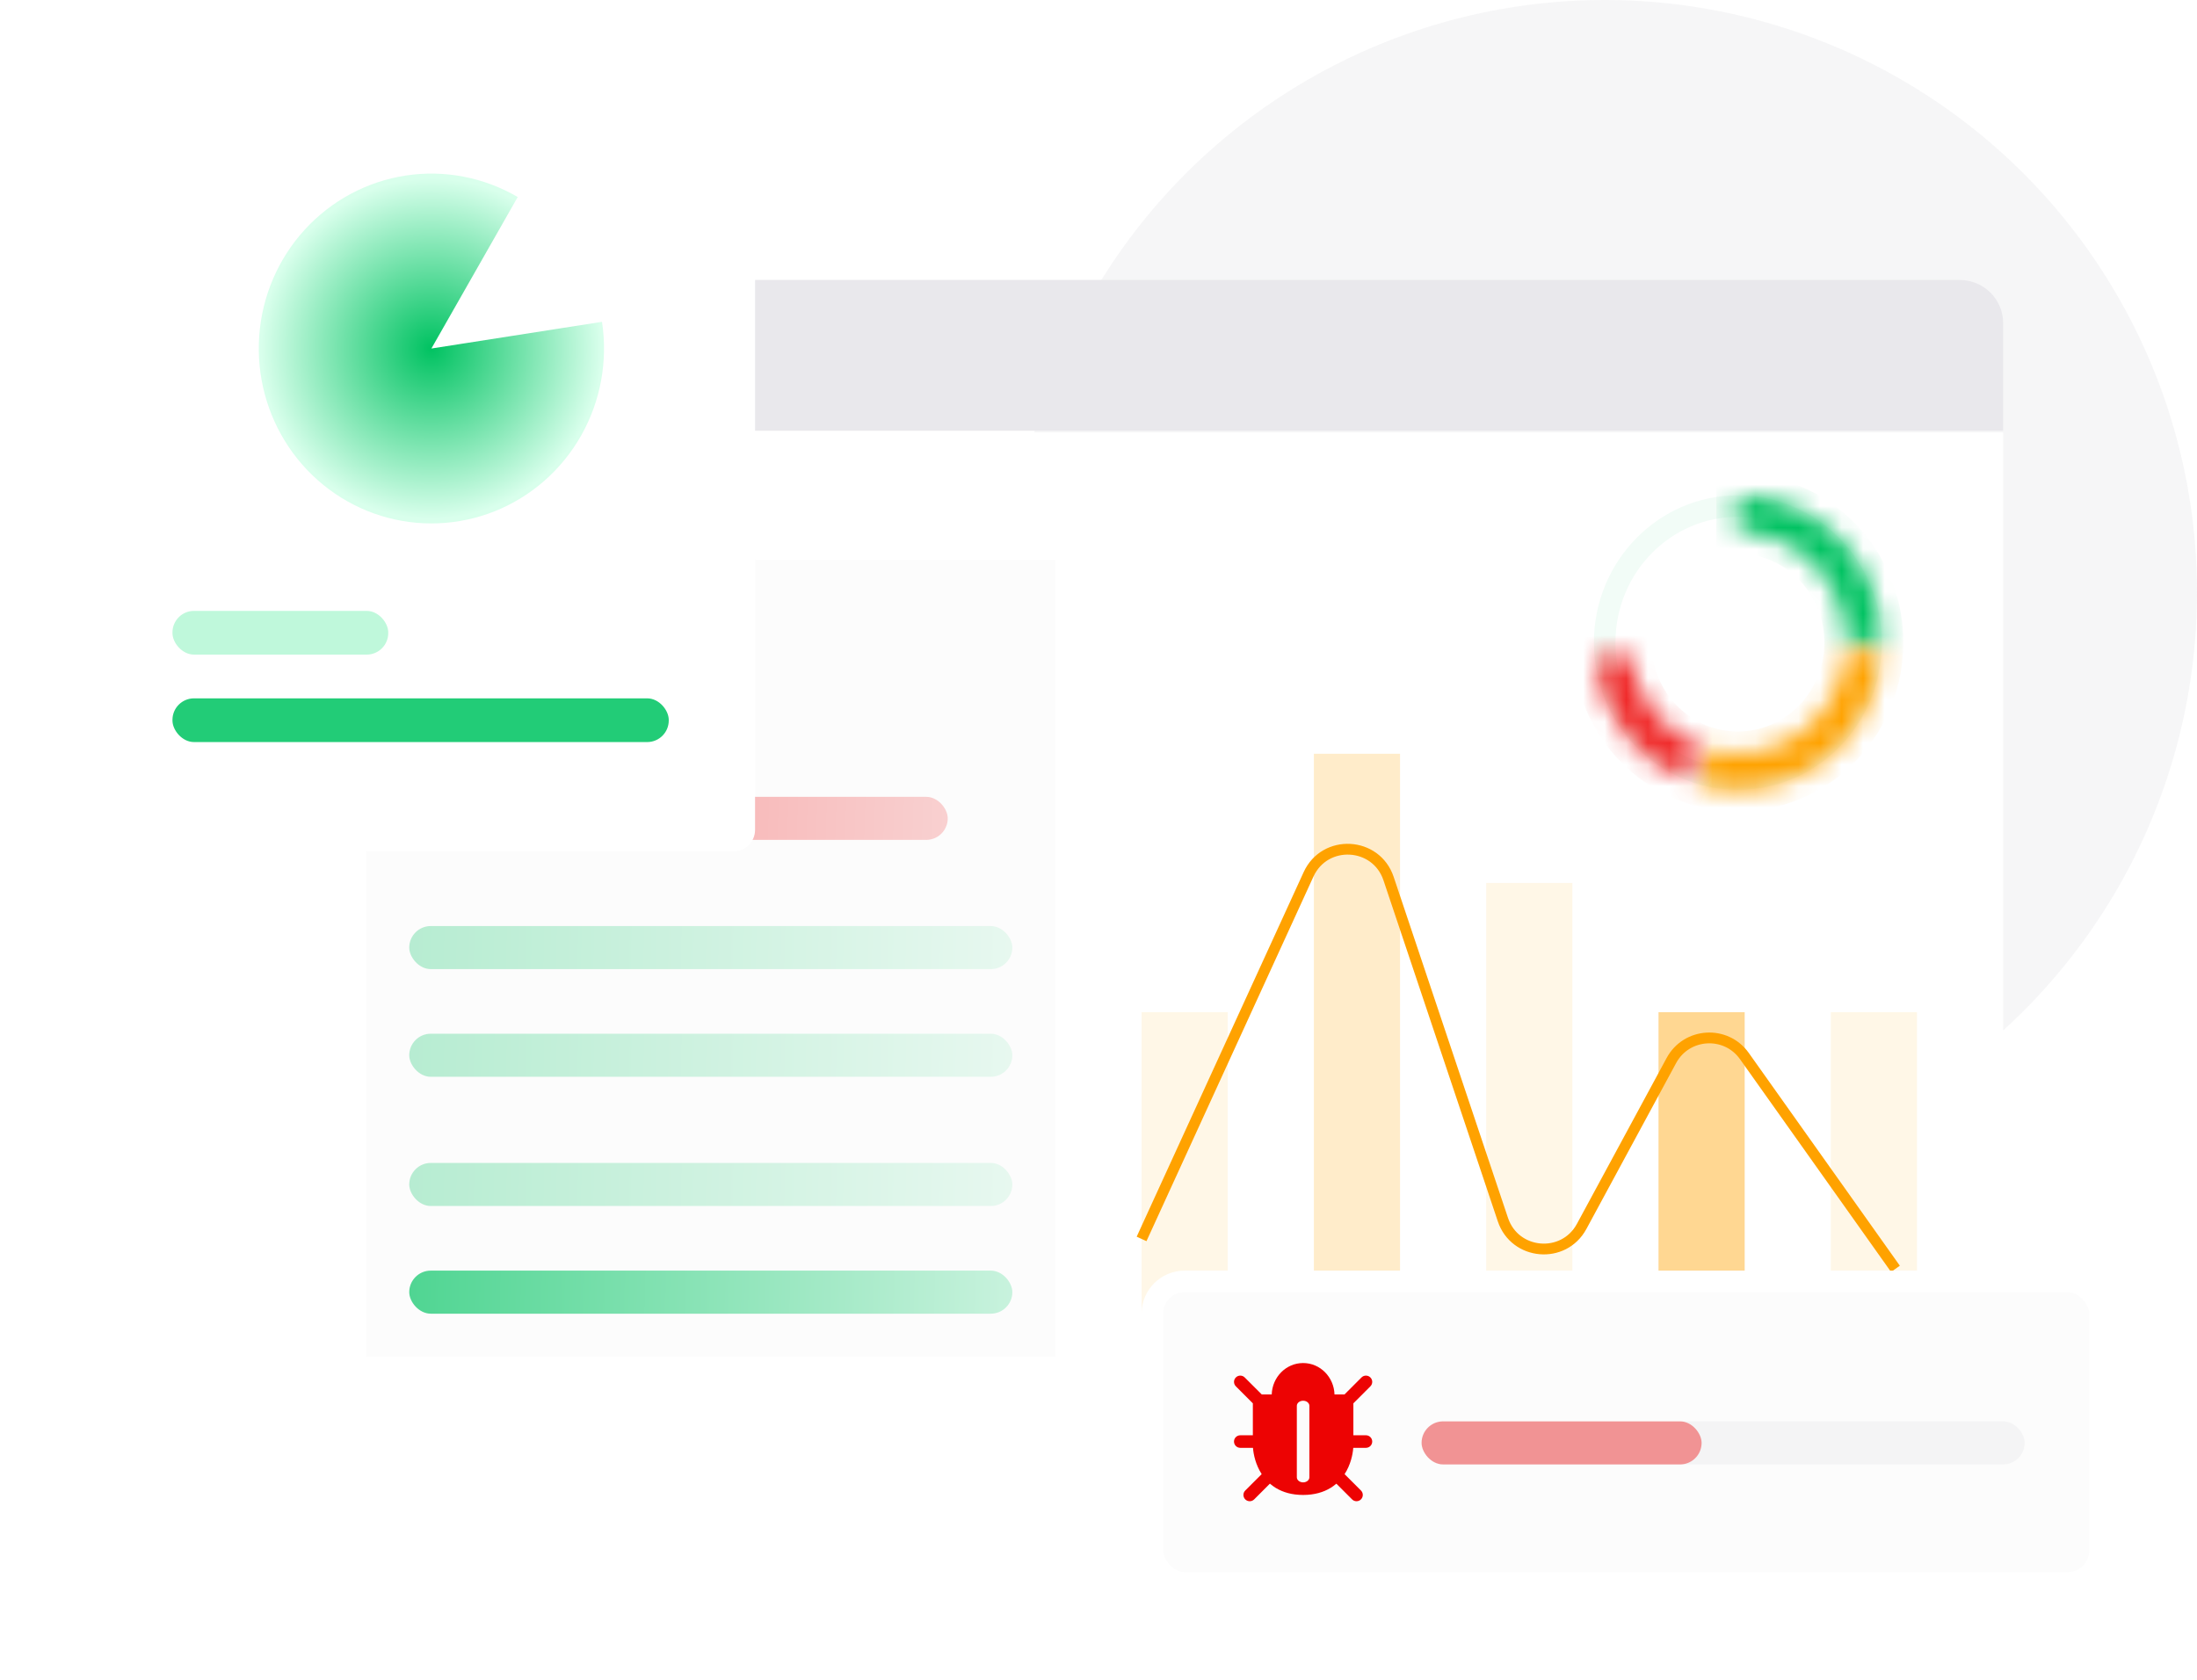 <svg width="102" height="78" viewBox="0 0 102 78" fill="none" xmlns="http://www.w3.org/2000/svg">
<circle opacity="0.8" cx="74.5" cy="27.5" r="27.5" fill="#E9E8EC" fill-opacity="0.5"/>
<g filter="url(#filter0_d_4780_207122)">
<path d="M11 11C11 9.895 11.906 9 13.025 9H90.975C92.094 9 93 9.895 93 11V16H11V11Z" fill="#E9E8EC"/>
<path d="M11 16.077H93V62.077C93 63.181 92.094 64.077 90.975 64.077H13.025C11.906 64.077 11 63.181 11 62.077V16.077Z" fill="white"/>
<path d="M86.868 25.838C86.868 29.349 84.089 32.176 80.684 32.176C77.279 32.176 74.5 29.349 74.5 25.838C74.5 22.327 77.279 19.5 80.684 19.5C84.089 19.5 86.868 22.327 86.868 25.838Z" stroke="#F2FCF7"/>
<mask id="path-5-inside-1_4780_207122" fill="white">
<path d="M80.684 19C81.562 19 82.431 19.177 83.242 19.52C84.053 19.864 84.79 20.368 85.41 21.003C86.031 21.638 86.523 22.392 86.859 23.221C87.195 24.051 87.368 24.94 87.368 25.838L85.698 25.838C85.698 25.164 85.569 24.497 85.317 23.875C85.065 23.253 84.695 22.687 84.23 22.211C83.764 21.734 83.211 21.357 82.603 21.099C81.995 20.841 81.343 20.708 80.684 20.708L80.684 19Z"/>
</mask>
<path d="M80.684 19C81.562 19 82.431 19.177 83.242 19.52C84.053 19.864 84.79 20.368 85.41 21.003C86.031 21.638 86.523 22.392 86.859 23.221C87.195 24.051 87.368 24.94 87.368 25.838L85.698 25.838C85.698 25.164 85.569 24.497 85.317 23.875C85.065 23.253 84.695 22.687 84.23 22.211C83.764 21.734 83.211 21.357 82.603 21.099C81.995 20.841 81.343 20.708 80.684 20.708L80.684 19Z" stroke="#00C261" stroke-width="2" mask="url(#path-5-inside-1_4780_207122)"/>
<mask id="path-6-inside-2_4780_207122" fill="white">
<path d="M87.354 26.279C87.29 27.299 87.003 28.292 86.514 29.183C86.025 30.075 85.347 30.843 84.53 31.431C83.712 32.019 82.776 32.412 81.791 32.582C80.806 32.751 79.796 32.692 78.835 32.409L79.297 30.768C80.018 30.98 80.775 31.024 81.514 30.897C82.254 30.77 82.956 30.475 83.569 30.034C84.182 29.593 84.691 29.016 85.057 28.348C85.424 27.679 85.639 26.934 85.688 26.169L87.354 26.279Z"/>
</mask>
<path d="M87.354 26.279C87.29 27.299 87.003 28.292 86.514 29.183C86.025 30.075 85.347 30.843 84.53 31.431C83.712 32.019 82.776 32.412 81.791 32.582C80.806 32.751 79.796 32.692 78.835 32.409L79.297 30.768C80.018 30.98 80.775 31.024 81.514 30.897C82.254 30.77 82.956 30.475 83.569 30.034C84.182 29.593 84.691 29.016 85.057 28.348C85.424 27.679 85.639 26.934 85.688 26.169L87.354 26.279Z" stroke="#FFA200" stroke-width="2" mask="url(#path-6-inside-2_4780_207122)"/>
<mask id="path-7-inside-3_4780_207122" fill="white">
<path d="M78.31 32.23C77.155 31.781 76.144 31.013 75.39 30.012C74.635 29.011 74.167 27.815 74.037 26.558L75.698 26.378C75.795 27.321 76.147 28.218 76.712 28.969C77.278 29.72 78.036 30.296 78.903 30.633L78.31 32.23Z"/>
</mask>
<path d="M78.31 32.23C77.155 31.781 76.144 31.013 75.39 30.012C74.635 29.011 74.167 27.815 74.037 26.558L75.698 26.378C75.795 27.321 76.147 28.218 76.712 28.969C77.278 29.72 78.036 30.296 78.903 30.633L78.31 32.23Z" stroke="#F02929" stroke-width="2" mask="url(#path-7-inside-3_4780_207122)"/>
<rect x="53" y="43" width="4" height="15" fill="#FFF6E5" fill-opacity="0.929"/>
<rect opacity="0.3" x="61" y="31" width="4" height="27" fill="#FFBE4D"/>
<rect x="69" y="37" width="4" height="21" fill="#FFF6E5" fill-opacity="0.929"/>
<rect opacity="0.5" x="77" y="43" width="4" height="15" fill="#FFB026"/>
<rect x="85" y="43" width="4" height="15" fill="#FFF6E5" fill-opacity="0.929"/>
<path d="M53 53.528L60.752 36.6C61.508 34.951 63.891 35.078 64.467 36.797L69.775 52.632C70.331 54.291 72.599 54.487 73.431 52.948L77.597 45.244C78.302 43.941 80.13 43.83 80.987 45.038L88 54.917" stroke="#FFA200" stroke-width="0.5"/>
<rect x="16.5" y="21.5" width="33" height="38" rx="0.5" fill="#FCFCFC" stroke="white"/>
<rect x="19" y="27" width="16" height="2" rx="1" fill="url(#paint0_linear_4780_207122)"/>
<rect opacity="0.4" x="19" y="33" width="25" height="2" rx="1" fill="url(#paint1_linear_4780_207122)"/>
<rect opacity="0.4" x="19" y="39" width="28" height="2" rx="1" fill="url(#paint2_linear_4780_207122)"/>
<rect opacity="0.4" x="19" y="44" width="28" height="2" rx="1" fill="url(#paint3_linear_4780_207122)"/>
<rect opacity="0.4" x="19" y="50" width="28" height="2" rx="1" fill="url(#paint4_linear_4780_207122)"/>
<rect x="19" y="55" width="28" height="2" rx="1" fill="url(#paint5_linear_4780_207122)"/>
<path d="M16.036 12.452C16.036 13.28 15.365 13.952 14.536 13.952C13.708 13.952 13.036 13.28 13.036 12.452C13.036 11.623 13.708 10.952 14.536 10.952C15.365 10.952 16.036 11.623 16.036 12.452Z" fill="#ED0303"/>
<path d="M22.036 12.452C22.036 13.28 21.365 13.952 20.536 13.952C19.708 13.952 19.036 13.28 19.036 12.452C19.036 11.623 19.708 10.952 20.536 10.952C21.365 10.952 22.036 11.623 22.036 12.452Z" fill="#FFA200"/>
<path d="M28.036 12.452C28.036 13.28 27.365 13.952 26.536 13.952C25.708 13.952 25.036 13.28 25.036 12.452C25.036 11.623 25.708 10.952 26.536 10.952C27.365 10.952 28.036 11.623 28.036 12.452Z" fill="#00C261"/>
</g>
<g filter="url(#filter1_d_4780_207122)">
<rect x="57.5" y="55.5" width="44" height="14" rx="1.5" fill="#FCFCFC" stroke="white"/>
<rect opacity="0.4" x="70" y="62" width="28" height="2" rx="1" fill="#E9E8EC"/>
<rect opacity="0.4" x="70" y="62" width="13" height="2" rx="1" fill="#ED0303"/>
<path fill-rule="evenodd" clip-rule="evenodd" d="M63.042 60.75C63.067 59.951 63.7 59.292 64.5 59.292C65.3 59.292 65.933 59.951 65.957 60.75H66.421L67.21 59.961C67.324 59.847 67.509 59.847 67.623 59.961C67.737 60.074 67.737 60.259 67.623 60.373L66.833 61.163V62.646H67.416C67.578 62.646 67.708 62.776 67.708 62.938C67.708 63.099 67.578 63.229 67.416 63.229H66.828C66.804 63.543 66.705 64.019 66.425 64.451L67.185 65.21C67.299 65.324 67.299 65.509 67.185 65.623C67.071 65.737 66.887 65.737 66.773 65.623L66.043 64.893C66.036 64.898 66.03 64.904 66.024 64.909L66.02 64.913C65.944 64.976 65.863 65.035 65.775 65.089C65.448 65.289 65.029 65.417 64.5 65.417C63.981 65.417 63.569 65.293 63.245 65.099C63.233 65.092 63.222 65.086 63.211 65.079C63.132 65.029 63.058 64.975 62.989 64.917L62.984 64.914C62.976 64.906 62.967 64.899 62.959 64.891L62.227 65.623C62.113 65.737 61.928 65.737 61.814 65.623C61.7 65.509 61.7 65.324 61.814 65.21L62.576 64.449C62.296 64.017 62.196 63.54 62.172 63.229H61.583C61.422 63.229 61.291 63.099 61.291 62.938C61.291 62.776 61.422 62.646 61.583 62.646H62.166V61.163L61.377 60.373C61.263 60.259 61.263 60.074 61.377 59.961C61.491 59.847 61.675 59.847 61.789 59.961L62.579 60.75H63.042ZM64.791 61.279C64.791 61.148 64.661 61.042 64.5 61.042C64.339 61.042 64.208 61.148 64.208 61.279V64.596C64.208 64.727 64.339 64.833 64.5 64.833C64.661 64.833 64.791 64.727 64.791 64.596V61.279Z" fill="#ED0303"/>
</g>
<g filter="url(#filter2_d_4780_207122)">
<rect x="2" width="31.055" height="35.534" rx="1" fill="white"/>
<rect x="6.007" y="24.366" width="10.018" height="2.03" rx="1" fill="#BFF8DB"/>
<rect x="6.007" y="28.427" width="23.041" height="2.03" rx="1" fill="#22CC77"/>
<path d="M22.036 5.149C20.462 4.229 18.627 3.877 16.831 4.152C15.034 4.428 13.383 5.313 12.149 6.664C10.914 8.015 10.169 9.751 10.036 11.587C9.903 13.424 10.389 15.251 11.415 16.771C12.441 18.29 13.947 19.411 15.684 19.95C17.421 20.488 19.288 20.413 20.977 19.736C22.666 19.058 24.079 17.819 24.982 16.222C25.885 14.624 26.226 12.763 25.949 10.944L18.029 12.183L22.036 5.149Z" fill="url(#paint6_angular_4780_207122)"/>
</g>
<defs>
<filter id="filter0_d_4780_207122" x="7" y="9" width="90" height="63.077" filterUnits="userSpaceOnUse" color-interpolation-filters="sRGB">
<feFlood flood-opacity="0" result="BackgroundImageFix"/>
<feColorMatrix in="SourceAlpha" type="matrix" values="0 0 0 0 0 0 0 0 0 0 0 0 0 0 0 0 0 0 127 0" result="hardAlpha"/>
<feOffset dy="4"/>
<feGaussianBlur stdDeviation="2"/>
<feComposite in2="hardAlpha" operator="out"/>
<feColorMatrix type="matrix" values="0 0 0 0 0 0 0 0 0 0 0 0 0 0 0 0 0 0 0.05 0"/>
<feBlend mode="normal" in2="BackgroundImageFix" result="effect1_dropShadow_4780_207122"/>
<feBlend mode="normal" in="SourceGraphic" in2="effect1_dropShadow_4780_207122" result="shape"/>
</filter>
<filter id="filter1_d_4780_207122" x="49" y="55" width="53" height="23" filterUnits="userSpaceOnUse" color-interpolation-filters="sRGB">
<feFlood flood-opacity="0" result="BackgroundImageFix"/>
<feColorMatrix in="SourceAlpha" type="matrix" values="0 0 0 0 0 0 0 0 0 0 0 0 0 0 0 0 0 0 127 0" result="hardAlpha"/>
<feOffset dx="-4" dy="4"/>
<feGaussianBlur stdDeviation="2"/>
<feComposite in2="hardAlpha" operator="out"/>
<feColorMatrix type="matrix" values="0 0 0 0 0 0 0 0 0 0 0 0 0 0 0 0 0 0 0.05 0"/>
<feBlend mode="normal" in2="BackgroundImageFix" result="effect1_dropShadow_4780_207122"/>
<feBlend mode="normal" in="SourceGraphic" in2="effect1_dropShadow_4780_207122" result="shape"/>
</filter>
<filter id="filter2_d_4780_207122" x="0" y="0" width="39.056" height="43.534" filterUnits="userSpaceOnUse" color-interpolation-filters="sRGB">
<feFlood flood-opacity="0" result="BackgroundImageFix"/>
<feColorMatrix in="SourceAlpha" type="matrix" values="0 0 0 0 0 0 0 0 0 0 0 0 0 0 0 0 0 0 127 0" result="hardAlpha"/>
<feOffset dx="2" dy="4"/>
<feGaussianBlur stdDeviation="2"/>
<feComposite in2="hardAlpha" operator="out"/>
<feColorMatrix type="matrix" values="0 0 0 0 0.119 0 0 0 0 0 0 0 0 0 0.311 0 0 0 0.1 0"/>
<feBlend mode="normal" in2="BackgroundImageFix" result="effect1_dropShadow_4780_207122"/>
<feBlend mode="normal" in="SourceGraphic" in2="effect1_dropShadow_4780_207122" result="shape"/>
</filter>
<linearGradient id="paint0_linear_4780_207122" x1="8.5" y1="28" x2="42" y2="28.5" gradientUnits="userSpaceOnUse">
<stop stop-color="#00C261"/>
<stop offset="1" stop-color="#FDFFFE"/>
</linearGradient>
<linearGradient id="paint1_linear_4780_207122" x1="19" y1="34" x2="54.913" y2="35.22" gradientUnits="userSpaceOnUse">
<stop stop-color="#ED0303"/>
<stop offset="1" stop-color="#F7CCCC"/>
</linearGradient>
<linearGradient id="paint2_linear_4780_207122" x1="0.625" y1="40" x2="59.223" y2="41.531" gradientUnits="userSpaceOnUse">
<stop stop-color="#00C261"/>
<stop offset="1" stop-color="#FDFFFE"/>
</linearGradient>
<linearGradient id="paint3_linear_4780_207122" x1="0.625" y1="45" x2="59.223" y2="46.531" gradientUnits="userSpaceOnUse">
<stop stop-color="#00C261"/>
<stop offset="1" stop-color="#FDFFFE"/>
</linearGradient>
<linearGradient id="paint4_linear_4780_207122" x1="0.625" y1="51" x2="59.223" y2="52.531" gradientUnits="userSpaceOnUse">
<stop stop-color="#00C261"/>
<stop offset="1" stop-color="#FDFFFE"/>
</linearGradient>
<linearGradient id="paint5_linear_4780_207122" x1="0.625" y1="56" x2="59.223" y2="57.531" gradientUnits="userSpaceOnUse">
<stop stop-color="#00C261"/>
<stop offset="1" stop-color="#FDFFFE"/>
</linearGradient>
<radialGradient id="paint6_angular_4780_207122" cx="0" cy="0" r="1" gradientUnits="userSpaceOnUse" gradientTransform="translate(18.029 12.183) rotate(-46.989) scale(7.92 7.913)">
<stop stop-color="#00C261"/>
<stop offset="1" stop-color="#D9FFEC"/>
</radialGradient>
</defs>
</svg>
